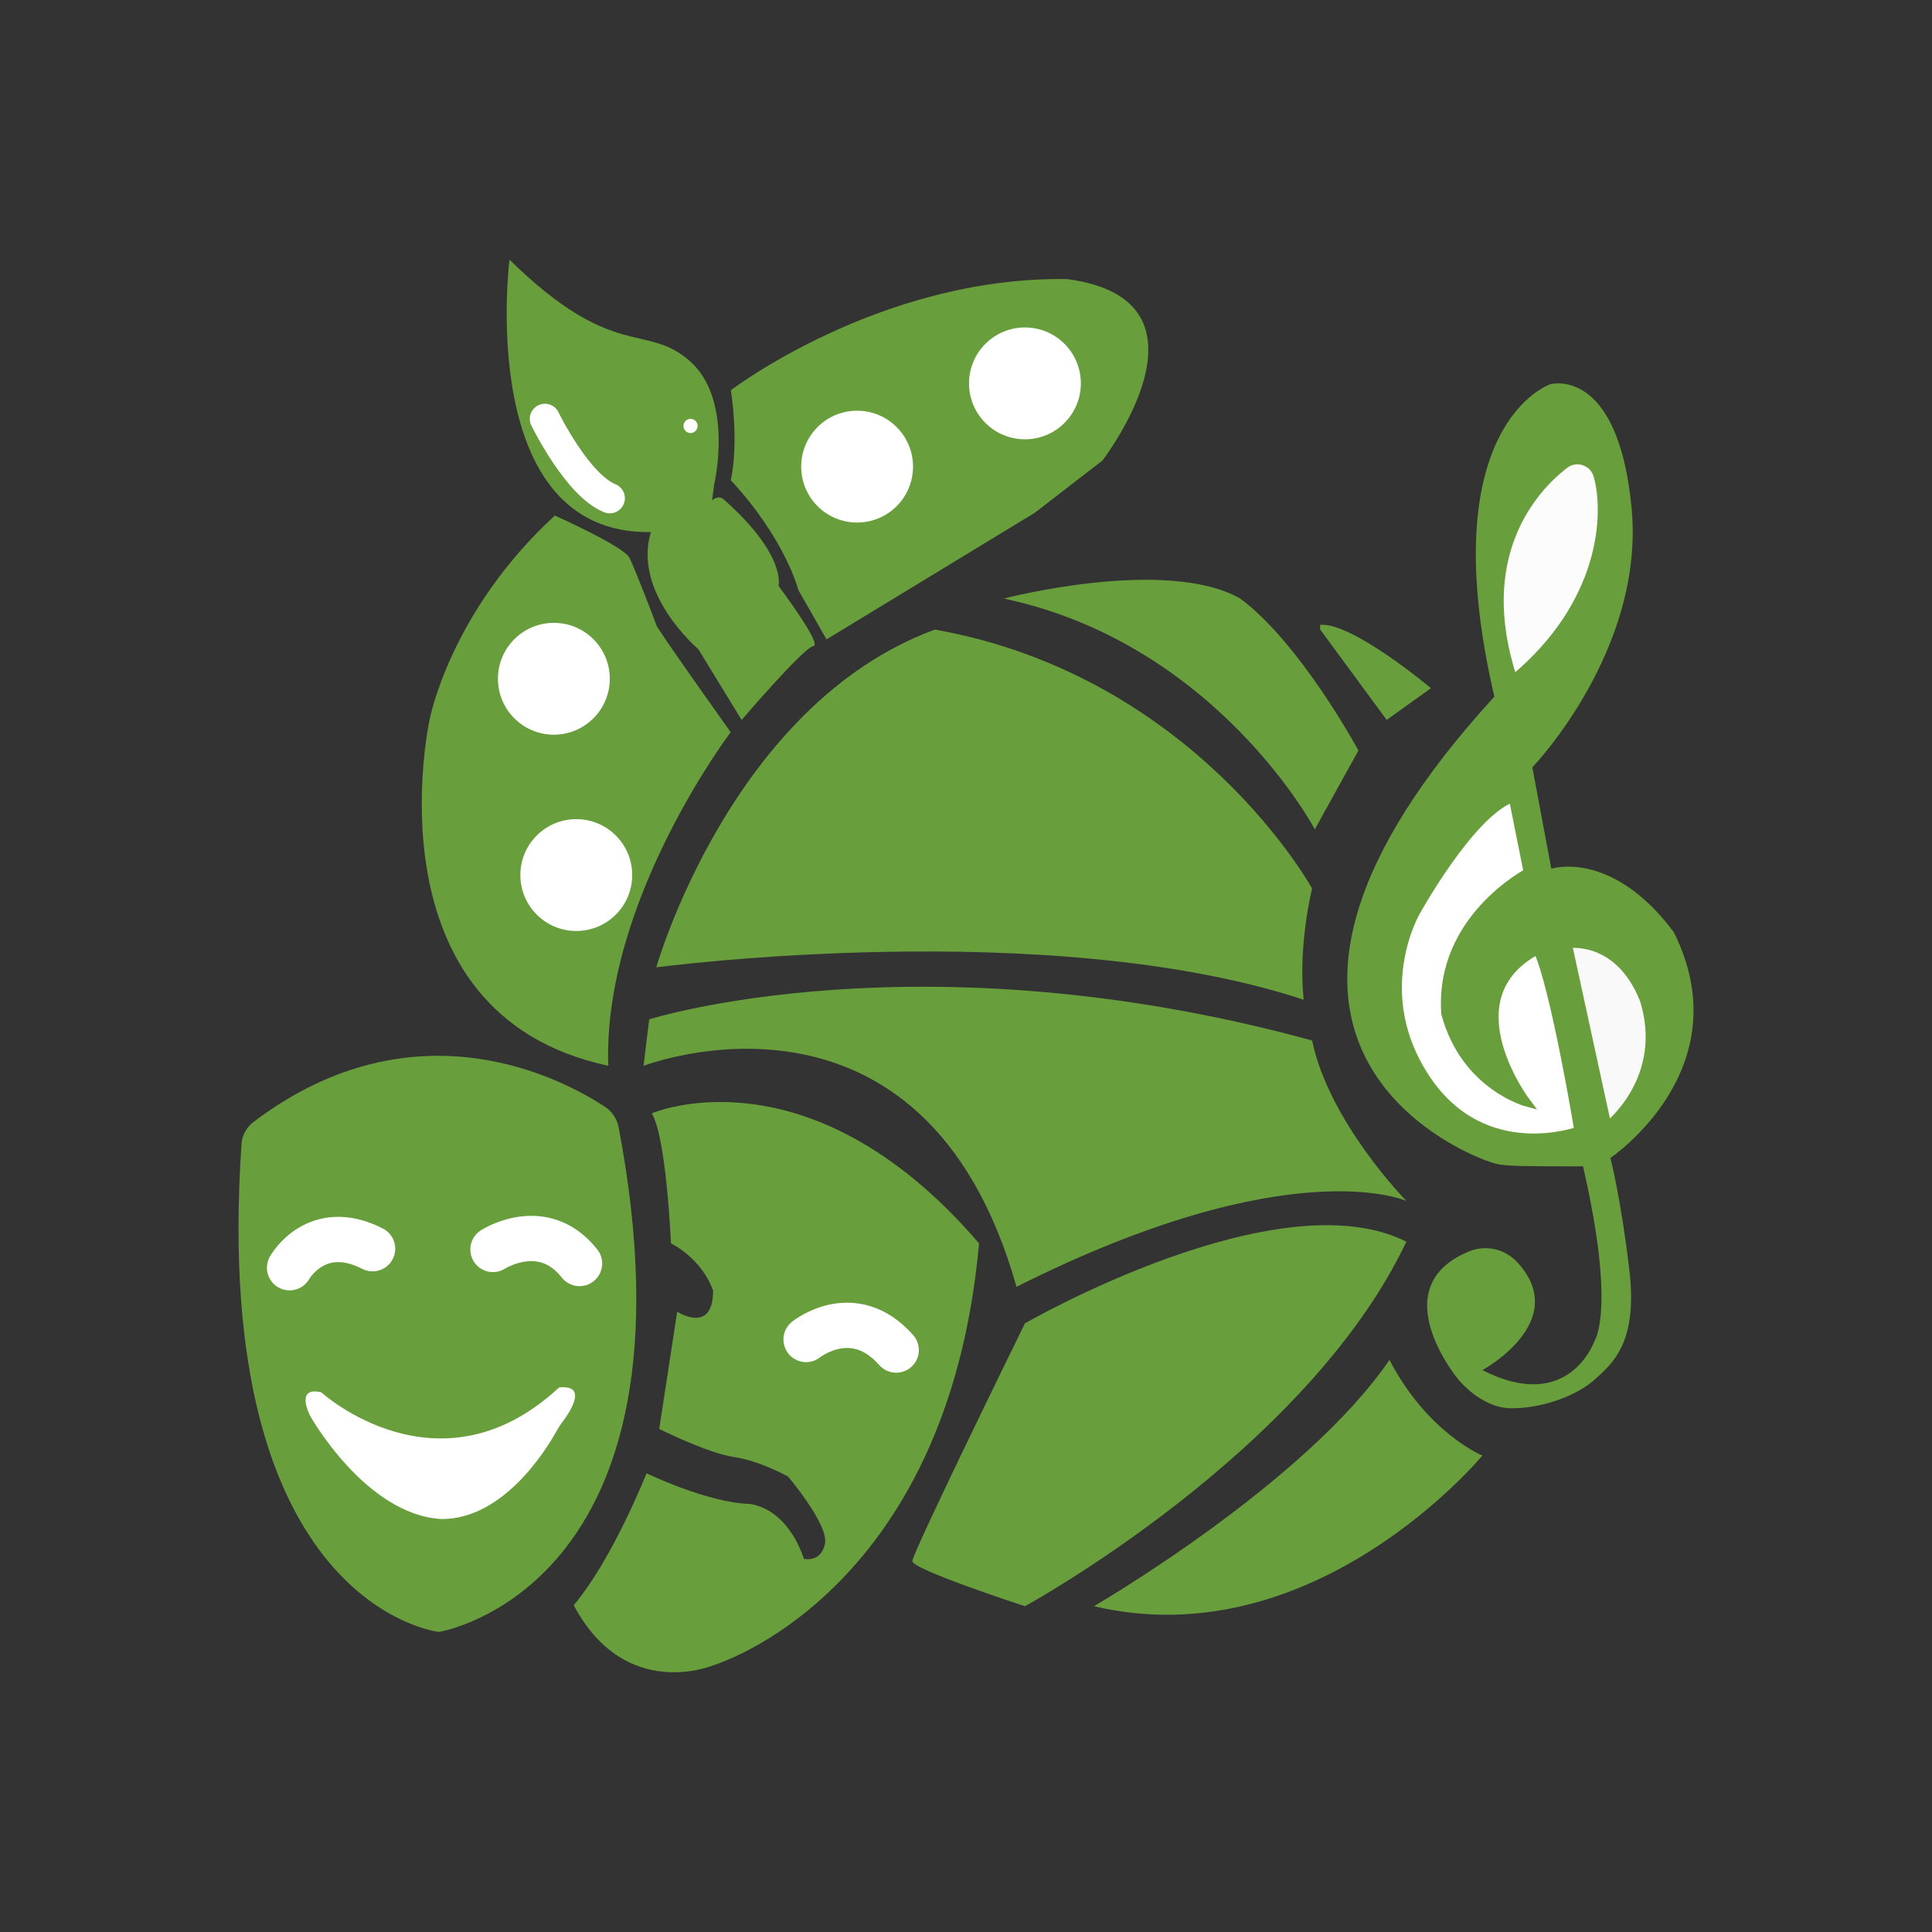 <?xml version="1.0" encoding="utf-8"?>
<!-- Generator: Adobe Illustrator 24.0.1, SVG Export Plug-In . SVG Version: 6.00 Build 0)  -->
<svg version="1.1" xmlns="http://www.w3.org/2000/svg" xmlns:xlink="http://www.w3.org/1999/xlink" x="0px" y="0px"
	 viewBox="0 0 256 256" style="enable-background:new 0 0 256 256;" xml:space="preserve">
<rect x="0" y="0" width="256" height="256" fill="#333333" stroke="none"/>
<style type="text/css">
	.st0{fill:#699E3C;}
	.st1{fill:#FCFCFC;stroke:#699E3C;stroke-miterlimit:10;}
	.st2{fill:#FFFFFF;stroke:#699E3C;stroke-miterlimit:10;}
	.st3{fill:#F9F9F9;stroke:#699E3C;stroke-miterlimit:10;}
	.st4{fill:#FFFFFF;}
	.st5{fill:#FEFFFD;}
	.st6{fill:#FEFFFD;stroke:#FFFFFF;stroke-width:4;stroke-linecap:round;stroke-miterlimit:10;}
	.st7{fill:none;stroke:#FFFFFF;stroke-width:6;stroke-linecap:round;stroke-miterlimit:10;}
</style>
<g id="Layer_1">
</g>
<g id="Layer_2">
	<g>
		<path class="st0" d="M133.01,79.31c0,0,21.45-5.59,31.33,0c8.02,5.97,15.66,20.14,15.66,20.14l-5.78,10.44
			C174.23,109.89,161.17,85.28,133.01,79.31z"/>
		<path class="st0" d="M173.86,117.73c0,0-15.48-28.16-49.98-34.31c-27.04,9.95-36.92,44.76-36.92,44.76s51.84-6.9,85.78,4.29
			C171.99,125.14,173.86,117.73,173.86,117.73z"/>
		<path class="st0" d="M86.02,135.07c0,0,35.99-11.38,87.84,2.8c2.24,10.82,12.49,21.26,12.49,21.26s-15.29-6.9-51.66,11.38
			c-12.31-43.64-49.42-29.28-49.42-29.28L86.02,135.07z"/>
		<path class="st0" d="M135.81,175.35c0,0,33.57-19.39,50.54-10.82c-13.24,27.97-50.54,48.3-50.54,48.3s-14.92-4.85-14.92-5.97
			S135.81,175.35,135.81,175.35z"/>
		<path class="st0" d="M144.95,212.83c0,0,27.97-16.22,39.16-32.64c5.04,9.7,12.31,12.68,12.31,12.68S174.23,219.73,144.95,212.83z"
			/>
		<path class="st0" d="M174.93,83.41l8.81,11.98l5.87-4.2c0,0-10.49-8.81-14.69-8.39V83.41z"/>
		<path class="st0" d="M196.42,181.55c0,0,11.85-6.42,4.64-14.28c-1.63-1.78-4.18-2.37-6.41-1.45c-11.6,4.77-1.4,16.99-1.4,16.99
			s2.94,3.64,6.71,3.78c3.78,0.14,8.73-1.43,11.33-3.78c2.38-2.14,5.73-4.9,4.62-14.41s-2.52-14.97-2.52-14.97
			s17.48-11.75,8.39-29.93c-8.25-11.02-16.22-8.39-16.22-8.39l-2.52-13.43c0,0,14.97-15.53,13.15-34.41s-10.77-16.36-10.77-16.36
			s-15.8,5.31-7.41,41.4c-39.87,43.59-7.18,59.14-1.33,61.38c0.47,0.18,1.33,0.49,1.83,0.58c1.32,0.25,3.6,0.28,11.25,0.28
			c4.38,19.02,1.54,23.08,1.54,23.08S207.98,187.43,196.42,181.55z"/>
		<path class="st1" d="M207.36,61.59c-4.16,3.19-12.18,12.05-6.83,28.35c11.86-9.85,12.6-21.62,11.13-26.9
			C211.13,61.17,208.89,60.41,207.36,61.59z"/>
		<path class="st2" d="M200.43,105.79l1.96,9.79c0,0-11.84,6.15-10.91,18.74c2.61,9.7,10.91,11.84,10.91,11.84
			s-10.54-13.8,1.31-20.19c2.24,4.77,5.41,23.82,5.41,23.82s-12.4,4.57-20.05-6.81c-7.65-11.38-1.4-22.1-1.4-22.1
			S194.84,107.84,200.43,105.79z"/>
		<path class="st3" d="M207.8,125.14l5.22,24.01c0,0,8.02-6.25,4.76-16.69C214.42,124.07,207.8,125.14,207.8,125.14L207.8,125.14z"
			/>
		<path class="st0" d="M96.84,51.71c0,0,19.77-15.11,44.57-14.73c21.07,2.8,4.66,24.05,4.66,24.05l-8.95,6.91l-27.6,16.78
			l-3.73-6.53c0,0-1.68-6.71-8.95-14.55C97.95,58.24,96.84,51.71,96.84,51.71z"/>
		<path class="st0" d="M73.52,68.31c0,0,9.14,4.1,9.88,5.59c0.75,1.49,3.36,8.27,3.54,8.89c0.19,0.62,9.88,14.23,9.88,14.23
			s-16.97,22.38-16.22,44.2c-32.26-6.9-23.68-45.83-23.68-45.83S59.54,81.17,73.52,68.31z"/>
		<circle class="st4" cx="73.39" cy="89.94" r="7.41"/>
		<circle class="st4" cx="76.36" cy="115.95" r="7.41"/>
		<circle class="st4" cx="113.57" cy="61.83" r="7.41"/>
		<circle class="st4" cx="135.81" cy="50.8" r="7.41"/>
		<path class="st0" d="M67.51,34.41c0,0-4.62,36.5,18.74,36.09c-2.48,8.11,6.29,15.53,6.29,15.53l5.73,9.37c0,0,8.25-9.65,9.51-9.79
			c1.26-0.14-4.62-7.97-4.62-7.97s1.12-4.06-7.27-11.47c-0.74-0.65-1.54,0.14-1.54,0.14l0.28-2.1c0,0,2.66-11.19-3.22-16.36
			S81.36,47.98,67.51,34.41z"/>
		<circle class="st5" cx="91.5" cy="56.44" r="0.94"/>
		<path class="st6" d="M72.2,55.5c0,0,4.27,8.78,8.6,10.52"/>
		<path class="st0" d="M80.14,146.64c-5.46-3.59-25.08-14.2-46.52,2c-0.94,0.71-1.54,1.78-1.62,2.95
			c-4.19,61.31,26.15,64.65,26.15,64.65s35.45-5.63,23.82-66.89C81.75,148.24,81.08,147.26,80.14,146.64z"/>
		<path class="st7" d="M38.37,167.98c0,0,3.54-6.34,11-2.52"/>
		<path class="st7" d="M65.32,165.56c0,0,6.62-4.29,11.47,1.86"/>
		<path class="st4" d="M42.57,184.49c0,0,15.57,14.17,31.52-0.65c3.85-0.38,1.46,3.22,0.42,4.6c-0.28,0.37-0.53,0.76-0.76,1.17
			c-1.41,2.54-7.07,11.71-15.25,11.67c-10.07-0.56-17.41-13.68-17.41-13.68S39.02,183.65,42.57,184.49z"/>
		<path class="st0" d="M86.37,147.52c0,0,20.84-9.03,43.36,17.24c-4.2,46.82-35.25,55.91-35.25,55.91s-11.61,4.9-18.46-7.97
			c5.18-6.15,9.65-17.48,9.65-17.48s8.11,3.92,13.71,4.06c5.31,0.84,7.13,7.27,7.13,7.27s2.24,0.56,2.8-1.96
			c0.56-2.52-4.9-8.95-4.9-8.95s-3.73-2.08-7.18-2.58c-3.45-0.5-9.88-3.72-9.88-3.72l2.38-15.53c0,0,4.76,3.08,4.76-2.8
			c-1.6-4.39-5.59-6.26-5.59-6.26S88.33,150.88,86.37,147.52z"/>
		<path class="st7" d="M106.81,177.49c0,0,6.25-5.04,11.94,1.4"/>
	</g>
</g>
</svg>
